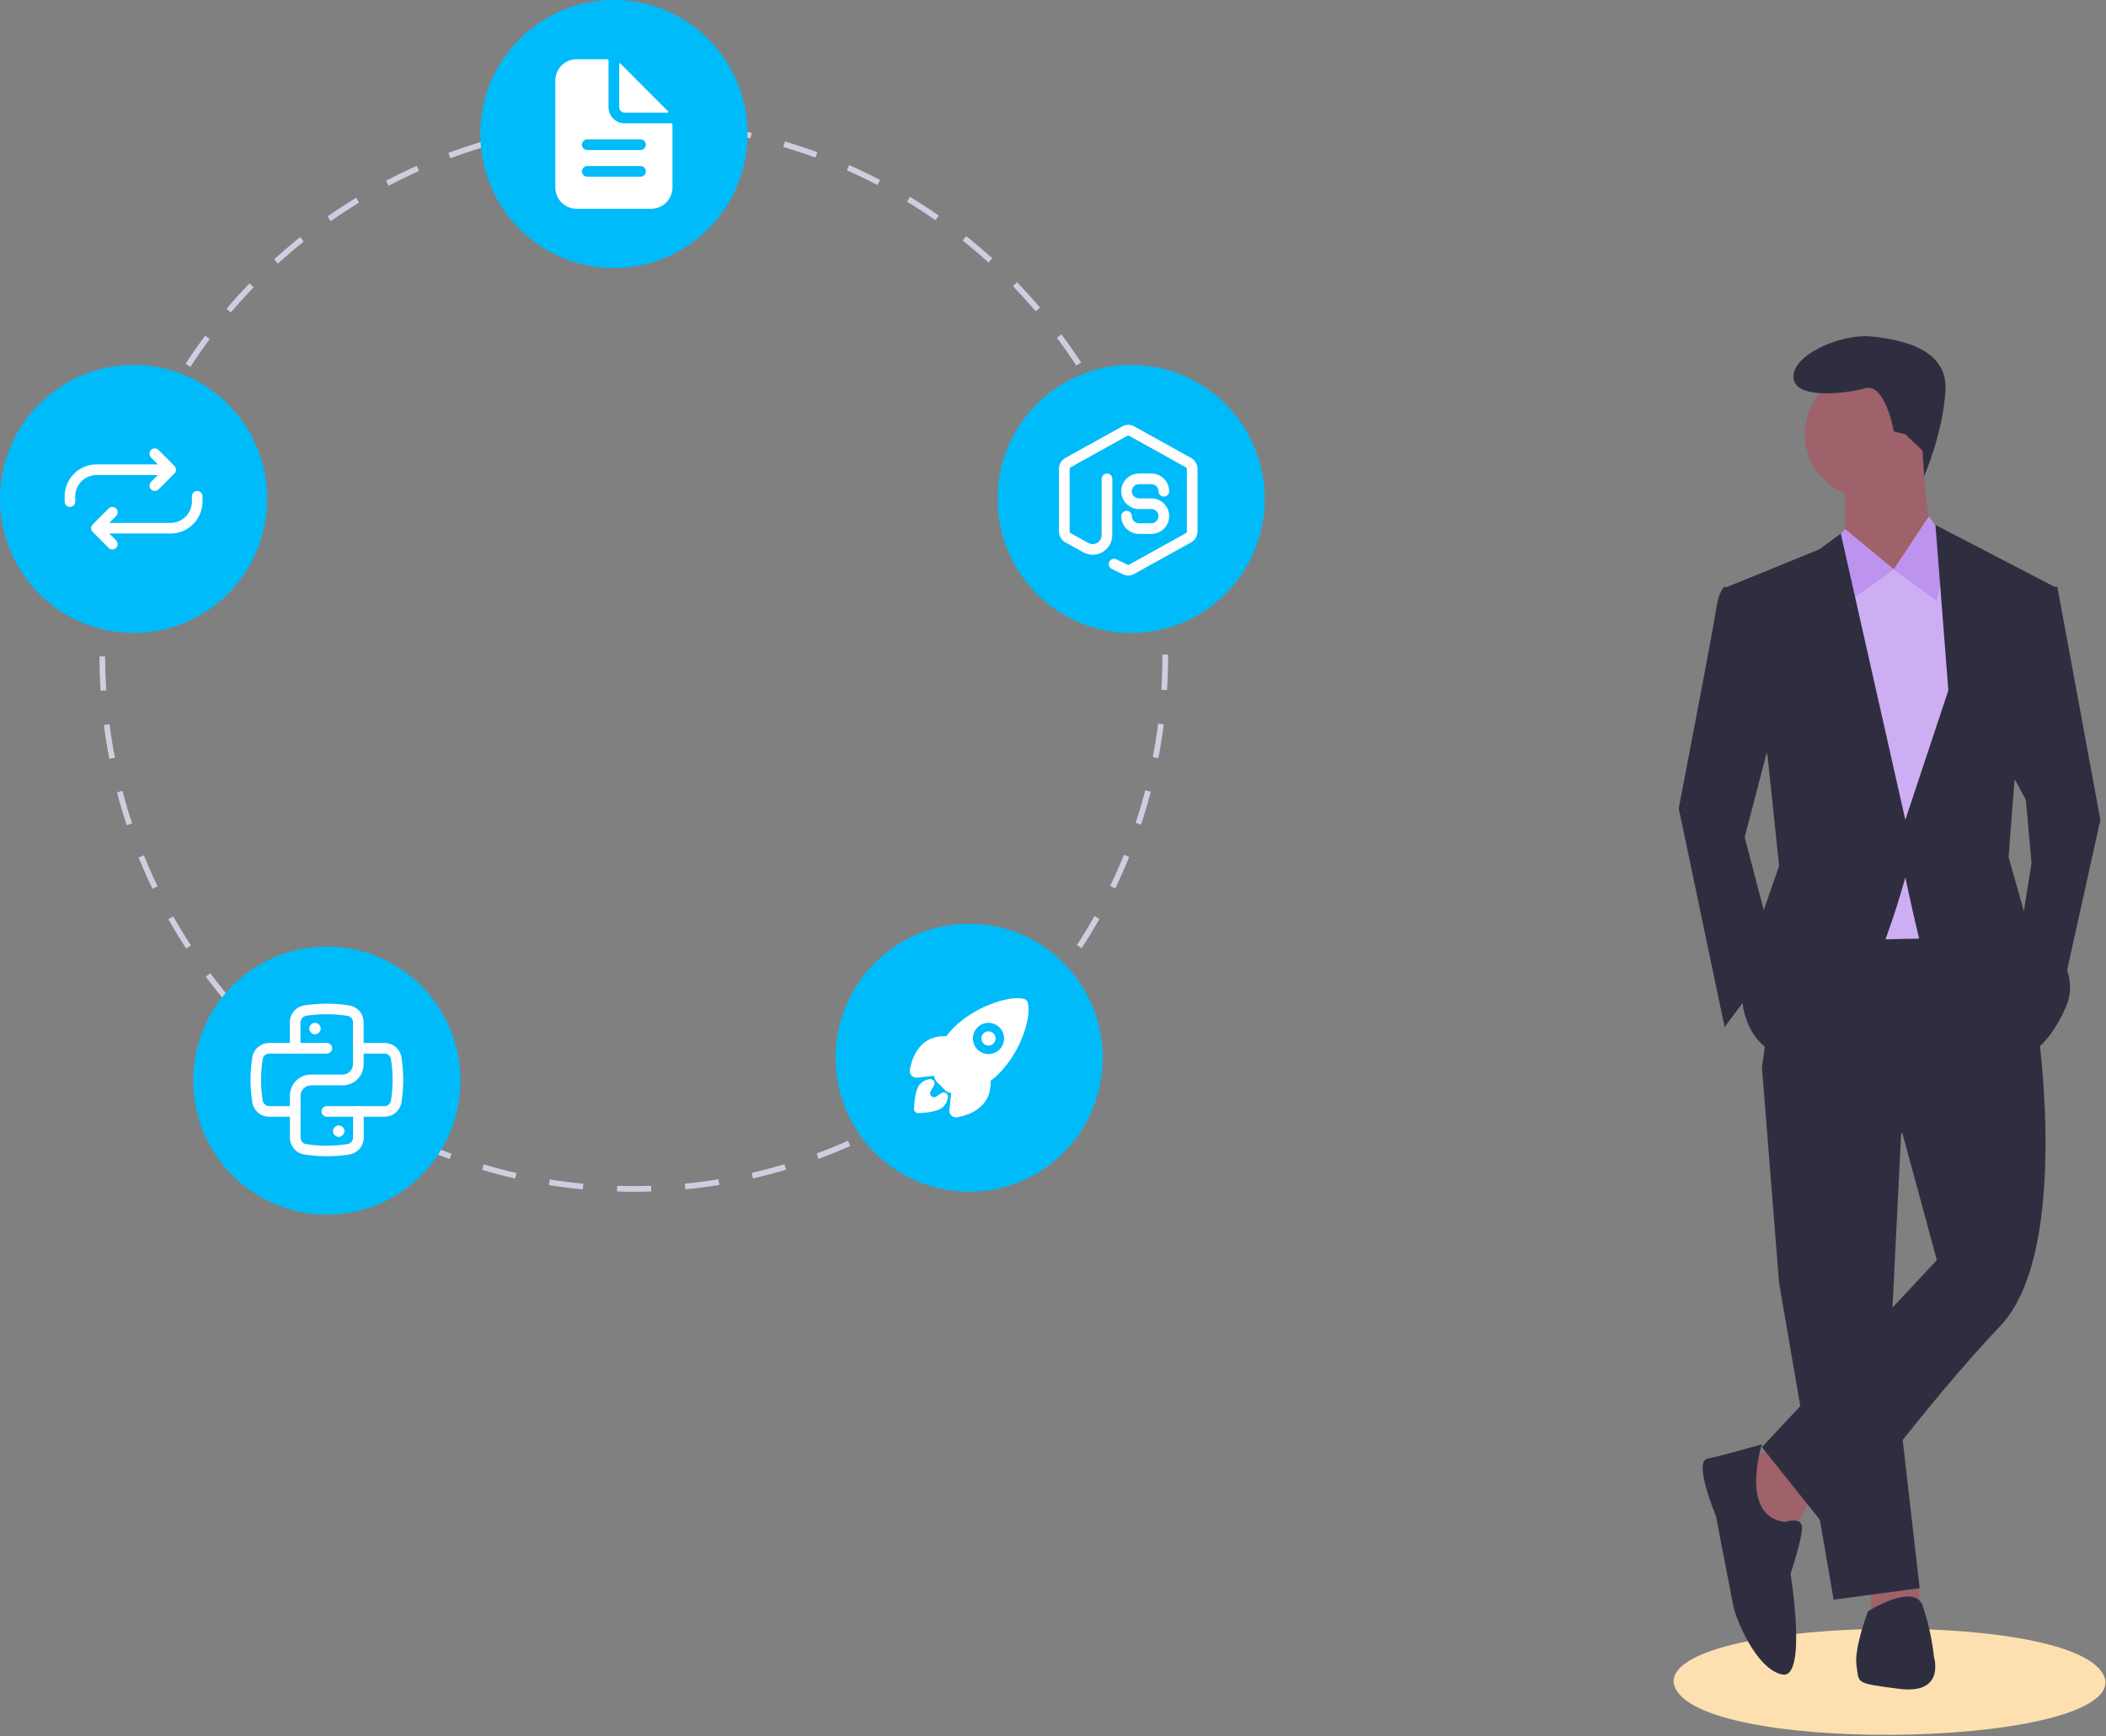 <svg width="741" height="611" viewBox="0 0 741 611" fill="none" xmlns="http://www.w3.org/2000/svg">
<rect x="0" y="0" width="741" height="611" fill="#808080" stroke="none"/>
<g clip-path="url(#clip0_1047_3097)">
<path d="M740.84 591.806C741.066 615.59 591.686 617.769 588.841 591.807C588.614 568.025 737.995 565.846 740.84 591.806Z" fill="#FEE0B0"/>
<path d="M623.966 509.24L612.864 515.315L619.929 538.605L631.03 539.617L637.086 526.454L623.966 509.24Z" fill="#9F616A"/>
<path d="M658.28 555.818V566.956L675.437 565.944L675.198 556.77L658.28 555.818Z" fill="#9F616A"/>
<path d="M619.929 375.582L625.984 451.525L645.16 562.907L675.437 558.857L665.345 470.764L669.382 389.759L619.929 375.582Z" fill="#2F2E41"/>
<path d="M700.668 318.879L628.003 319.891L619.929 375.583L669.382 398.872L681.493 443.425L619.929 509.242L644.151 539.619C644.151 539.619 678.465 493.041 703.696 466.714C728.927 440.387 716.816 360.394 716.816 360.394L700.668 318.879Z" fill="#2F2E41"/>
<path d="M657.271 175.094C669.533 175.094 679.474 165.12 679.474 152.818C679.474 140.515 669.533 130.541 657.271 130.541C645.008 130.541 635.067 140.515 635.067 152.818C635.067 165.12 645.008 175.094 657.271 175.094Z" fill="#9F616A"/>
<path d="M649.197 168.005V190.281L664.335 214.583C664.335 214.583 687.548 197.369 682.502 193.319C677.456 189.269 676.446 157.879 676.446 157.879L649.197 168.005Z" fill="#9F616A"/>
<path d="M649.197 186.231L634.058 204.457L640.114 331.028L687.548 330.015L695.622 219.646L685.53 191.294L678.607 181.844L666.354 200.407L649.197 186.231Z" fill="#CDAEF2"/>
<path d="M624.975 252.048L613.873 294.576L624.975 337.104L606.809 361.405L590.661 284.45C590.661 284.45 602.772 221.671 603.781 214.583C604.79 207.495 606.809 206.482 606.809 206.482L614.883 207.495L624.975 252.048Z" fill="#2F2E41"/>
<path d="M705.714 268.249L712.779 281.413L714.798 303.69L710.761 329.004L724.89 352.293L739.019 288.501L723.881 206.482H717.825L705.714 268.249Z" fill="#2F2E41"/>
<path d="M619.929 508.229C619.929 508.229 605.799 512.279 600.753 513.291C595.707 514.304 603.781 533.543 603.781 533.543C603.781 533.543 608.827 559.869 609.836 564.932C610.845 569.995 617.91 587.209 626.993 589.234C636.076 591.259 630.021 553.794 630.021 553.794C630.021 553.794 634.058 541.643 634.058 537.593C634.058 533.543 628.003 535.568 628.003 535.568C611.855 533.543 619.929 508.229 619.929 508.229Z" fill="#2F2E41"/>
<path d="M653.234 586.196C654.243 592.271 652.225 592.271 668.373 594.297C684.521 596.322 680.484 583.158 680.484 583.158C679.809 576.953 678.455 570.84 676.447 564.932C673.419 556.831 657.271 566.957 657.271 566.957C657.271 566.957 652.225 580.12 653.234 586.196Z" fill="#2F2E41"/>
<path d="M676.473 158.587L676.999 167.592C676.999 167.592 683.511 152.817 684.52 137.628C685.529 122.44 668.372 119.402 658.28 118.39C648.187 117.377 631.03 124.465 631.03 132.566C631.03 140.666 649.197 138.641 656.261 136.616C663.326 134.591 666.354 151.804 666.354 151.804L670.391 152.817L676.473 158.587Z" fill="#2F2E41"/>
<path d="M643.24 193.401L649.197 186.23L666.354 200.406L649.197 212.557L643.24 193.401Z" fill="#BC93EE"/>
<path d="M685.53 191.295L678.465 182.182L666.354 200.407L681.493 211.546L685.53 191.295Z" fill="#BC93EE"/>
<path d="M621.947 266.225L625.984 304.702L617.91 327.991L612.864 350.268C612.864 350.268 612.864 371.532 633.049 372.544C653.234 373.557 670.391 308.753 670.391 308.753C670.391 308.753 673.419 322.929 675.437 331.029C677.456 339.13 711.77 371.532 711.77 371.532C711.77 371.532 719.844 370.519 726.909 354.318C733.973 338.117 712.779 322.929 712.779 322.929L706.724 301.665L708.742 275.338L722.872 206.483L680.988 184.713L685.53 242.936L670.391 288.501L647.683 187.751L640.114 193.32L607.818 206.483L621.947 266.225Z" fill="#2F2E41"/>
<path d="M223.084 419.376C221.089 419.361 219.07 419.347 217.088 419.285L217.149 417.28C219.111 417.34 221.118 417.368 223.085 417.37C225.061 417.37 227.075 417.337 229.072 417.273L229.137 419.277C227.117 419.343 225.082 419.376 223.084 419.376ZM205.065 418.529C201.084 418.151 197.063 417.638 193.115 417.006L193.43 415.025C197.336 415.65 201.315 416.158 205.254 416.532L205.065 418.529ZM241.158 418.507L240.967 416.511C244.905 416.132 248.883 415.62 252.789 414.989L253.107 416.97C249.159 417.608 245.138 418.125 241.158 418.507H241.158ZM181.285 414.717C177.387 413.83 173.464 412.803 169.627 411.665L170.194 409.741C173.99 410.867 177.871 411.882 181.728 412.759L181.285 414.717ZM264.934 414.667L264.489 412.711C268.355 411.826 272.234 410.806 276.019 409.679L276.588 411.603C272.763 412.742 268.841 413.773 264.934 414.667H264.934ZM158.189 407.868C154.427 406.482 150.663 404.955 147.002 403.33L147.812 401.495C151.433 403.102 155.156 404.613 158.878 405.985L158.189 407.868ZM288.022 407.789L287.33 405.906C291.029 404.54 294.739 403.03 298.358 401.419L299.169 403.253C295.511 404.882 291.76 406.408 288.021 407.789H288.022ZM136.134 398.078C132.594 396.224 129.059 394.225 125.628 392.139L126.665 390.422C130.06 392.488 133.557 394.465 137.06 396.299L136.134 398.078ZM310.007 398.004L309.081 396.226C312.575 394.393 316.065 392.417 319.45 390.352L320.489 392.067C317.066 394.154 313.54 396.151 310.007 398.004H310.007ZM115.525 385.537C112.247 383.241 108.997 380.806 105.866 378.302L107.113 376.732C110.211 379.211 113.426 381.62 116.67 383.891L115.525 385.537ZM330.575 385.465L329.429 383.821C332.672 381.547 335.883 379.139 338.973 376.663L340.221 378.231C337.098 380.733 333.853 383.167 330.575 385.465ZM96.688 370.463C93.724 367.764 90.81 364.935 88.028 362.057L89.464 360.66C92.216 363.507 95.1 366.306 98.033 368.977L96.688 370.463ZM349.39 370.393L348.044 368.908C350.97 366.242 353.851 363.442 356.607 360.588L358.043 361.983C355.258 364.868 352.346 367.698 349.39 370.393ZM79.921 353.118C77.326 350.065 74.795 346.889 72.399 343.68L74.001 342.476C76.371 345.653 78.874 348.795 81.442 351.815L79.921 353.118ZM366.148 353.035L364.627 351.733C367.194 348.711 369.698 345.565 372.068 342.384L373.67 343.586C371.274 346.8 368.744 349.98 366.148 353.035V353.035ZM65.495 333.78C63.307 330.418 61.201 326.947 59.236 323.462L60.977 322.474C62.921 325.922 65.004 329.357 67.169 332.683L65.495 333.78ZM380.577 333.671L378.901 332.576C381.067 329.243 383.15 325.803 385.095 322.347L386.837 323.333C384.872 326.826 382.766 330.305 380.577 333.671ZM53.651 312.765C51.911 309.153 50.267 305.442 48.765 301.732L50.618 300.978C52.104 304.646 53.73 308.318 55.452 311.891L53.651 312.765ZM392.424 312.608L390.623 311.736C392.344 308.158 393.971 304.476 395.459 300.79L397.313 301.542C395.809 305.268 394.164 308.991 392.424 312.608ZM44.59 290.393C43.325 286.582 42.169 282.683 41.155 278.805L43.089 278.296C44.093 282.132 45.236 285.989 46.488 289.758L44.59 290.393ZM401.479 290.181L399.581 289.55C400.825 285.784 401.965 281.926 402.966 278.082L404.901 278.59C403.889 282.476 402.737 286.375 401.479 290.181ZM38.472 267.023C37.708 263.086 37.061 259.072 36.55 255.091L38.533 254.834C39.039 258.773 39.679 262.744 40.435 266.639L38.472 267.023ZM407.57 266.802L405.607 266.422C406.357 262.528 406.993 258.555 407.494 254.614L409.479 254.869C408.972 258.852 408.329 262.867 407.57 266.802V266.802ZM35.394 243.061C35.137 239.062 35.005 234.997 35.001 230.979L37.001 230.977C37.005 234.952 37.136 238.974 37.39 242.932L35.394 243.061ZM410.621 242.837L408.625 242.709C408.874 238.756 409 234.734 409 230.757L408.999 230.317H410.999L411 230.75C411 234.776 410.872 238.84 410.621 242.837ZM37.362 219.023L35.366 218.9C35.614 214.893 35.993 210.844 36.494 206.866L38.478 207.117C37.982 211.054 37.607 215.059 37.362 219.023ZM408.598 218.365C408.338 214.399 407.948 210.394 407.439 206.464L409.422 206.205C409.937 210.178 410.331 214.224 410.594 218.234L408.598 218.365ZM40.351 195.309L38.387 194.93C39.142 190.991 40.035 187.025 41.042 183.14L42.978 183.644C41.981 187.488 41.098 191.412 40.351 195.309ZM405.522 194.662C404.761 190.763 403.862 186.842 402.854 183.007L404.788 182.495C405.808 186.372 406.715 190.335 407.485 194.276L405.522 194.662ZM46.35 172.174L44.45 171.545C45.706 167.732 47.103 163.908 48.605 160.177L50.459 160.929C48.974 164.619 47.591 168.402 46.35 172.174ZM399.444 171.549C398.188 167.782 396.795 164.01 395.302 160.335L397.153 159.578C398.663 163.292 400.072 167.105 401.341 170.912L399.444 171.549ZM55.283 149.975L53.48 149.105C55.215 145.486 57.091 141.876 59.056 138.374L60.799 139.359C58.855 142.823 56.999 146.395 55.283 149.975ZM390.455 149.428C388.732 145.865 386.87 142.306 384.917 138.851L386.657 137.861C388.631 141.353 390.514 144.95 392.254 148.553L390.455 149.428ZM66.981 129.122L65.304 128.027C67.485 124.664 69.805 121.325 72.198 118.105L73.802 119.304C71.434 122.491 69.138 125.793 66.981 129.122ZM378.713 128.649C376.549 125.333 374.247 122.041 371.87 118.863L373.47 117.659C375.872 120.871 378.199 124.199 380.387 127.55L378.713 128.649ZM81.232 109.947L79.709 108.648C82.299 105.59 85.022 102.577 87.803 99.691L89.241 101.085C86.49 103.94 83.796 106.922 81.232 109.947ZM364.417 109.533C361.846 106.517 359.143 103.544 356.385 100.697L357.818 99.299C360.606 102.176 363.338 105.181 365.937 108.229L364.417 109.533ZM97.794 92.753L96.448 91.27C99.407 88.565 102.489 85.924 105.607 83.421L106.857 84.987C103.772 87.464 100.723 90.078 97.794 92.753ZM347.806 92.389C344.873 89.726 341.815 87.121 338.716 84.647L339.962 83.076C343.094 85.577 346.185 88.21 349.147 90.902L347.806 92.389ZM116.393 77.818L115.246 76.175C118.518 73.874 121.909 71.649 125.323 69.562L126.364 71.276C122.986 73.341 119.631 75.542 116.393 77.818ZM329.151 77.499C325.896 75.225 322.53 73.031 319.148 70.978L320.184 69.262C323.602 71.336 327.004 73.553 330.294 75.852L329.151 77.499ZM136.727 65.389L135.798 63.612C139.334 61.752 142.979 59.981 146.629 58.35L147.443 60.183C143.831 61.797 140.226 63.548 136.727 65.389ZM308.747 65.114C305.235 63.28 301.616 61.536 297.989 59.932L298.797 58.096C302.462 59.718 306.121 61.48 309.671 63.334L308.747 65.114ZM158.466 55.682L157.771 53.8C161.521 52.408 165.367 51.121 169.201 49.974L169.772 51.897C165.979 53.032 162.175 54.305 158.466 55.682H158.466ZM286.917 55.455C283.2 54.09 279.392 52.83 275.598 51.71L276.162 49.785C279.997 50.917 283.847 52.191 287.605 53.57L286.917 55.455ZM181.298 48.853L180.852 46.897C184.743 46.003 188.721 45.223 192.675 44.579L192.996 46.56C189.083 47.197 185.147 47.968 181.298 48.853ZM264.061 48.707C260.204 47.835 256.266 47.077 252.354 46.455L252.668 44.473C256.621 45.102 260.602 45.868 264.5 46.749L264.061 48.707ZM204.816 45.024L204.623 43.028C208.593 42.641 212.638 42.377 216.643 42.243L216.709 44.249C212.746 44.381 208.745 44.642 204.816 45.024ZM240.529 44.962C236.594 44.593 232.591 44.346 228.633 44.228L228.692 42.223C232.693 42.342 236.738 42.592 240.715 42.964L240.529 44.962Z" fill="#D0CDE1"/>
<path d="M216 94.31C241.957 94.31 263 73.198 263 47.155C263 21.112 241.957 0 216 0C190.043 0 169 21.112 169 47.155C169 73.198 190.043 94.31 216 94.31Z" fill="#00BBF9"/>
<path d="M398 222.731C423.957 222.731 445 201.62 445 175.577C445 149.534 423.957 128.422 398 128.422C372.043 128.422 351 149.534 351 175.577C351 201.62 372.043 222.731 398 222.731Z" fill="#00BBF9"/>
<path d="M341 419.376C366.957 419.376 388 398.264 388 372.221C388 346.178 366.957 325.066 341 325.066C315.043 325.066 294 346.178 294 372.221C294 398.264 315.043 419.376 341 419.376Z" fill="#00BBF9"/>
<path d="M115 427.403C140.957 427.403 162 406.291 162 380.249C162 354.206 140.957 333.094 115 333.094C89.043 333.094 68 354.206 68 380.249C68 406.291 89.043 427.403 115 427.403Z" fill="#00BBF9"/>
<path d="M47 222.731C72.957 222.731 94 201.62 94 175.577C94 149.534 72.957 128.422 47 128.422C21.043 128.422 0 149.534 0 175.577C0 201.62 21.043 222.731 47 222.731Z" fill="#00BBF9"/>
<path d="M236.141 43.395H219.747C218.256 43.395 216.827 42.801 215.773 41.743C214.719 40.686 214.126 39.251 214.126 37.756V21.308C214.126 21.246 214.114 21.185 214.091 21.128C214.067 21.071 214.033 21.019 213.989 20.976C213.946 20.932 213.894 20.897 213.837 20.874C213.78 20.85 213.72 20.838 213.658 20.838H202.885C200.897 20.838 198.991 21.63 197.586 23.04C196.18 24.45 195.391 26.363 195.391 28.357V65.952C195.391 67.946 196.18 69.859 197.586 71.269C198.991 72.679 200.897 73.471 202.885 73.471H229.115C231.103 73.471 233.009 72.679 234.414 71.269C235.82 69.859 236.609 67.946 236.609 65.952V43.865C236.609 43.803 236.597 43.742 236.574 43.685C236.55 43.628 236.516 43.576 236.472 43.532C236.429 43.489 236.377 43.454 236.32 43.431C236.263 43.407 236.203 43.395 236.141 43.395ZM225.368 62.192H206.632C206.135 62.192 205.659 61.994 205.307 61.642C204.956 61.289 204.759 60.811 204.759 60.313C204.759 59.814 204.956 59.336 205.307 58.983C205.659 58.631 206.135 58.433 206.632 58.433H225.368C225.865 58.433 226.341 58.631 226.693 58.983C227.044 59.336 227.241 59.814 227.241 60.313C227.241 60.811 227.044 61.289 226.693 61.642C226.341 61.994 225.865 62.192 225.368 62.192ZM225.368 52.794H206.632C206.135 52.794 205.659 52.596 205.307 52.243C204.956 51.891 204.759 51.412 204.759 50.914C204.759 50.415 204.956 49.937 205.307 49.585C205.659 49.232 206.135 49.034 206.632 49.034H225.368C225.865 49.034 226.341 49.232 226.693 49.585C227.044 49.937 227.241 50.415 227.241 50.914C227.241 51.412 227.044 51.891 226.693 52.243C226.341 52.596 225.865 52.794 225.368 52.794Z" fill="white"/>
<path d="M235.113 39.235L218.273 22.34C218.24 22.307 218.198 22.285 218.153 22.276C218.108 22.267 218.061 22.272 218.018 22.289C217.976 22.307 217.939 22.337 217.913 22.375C217.888 22.414 217.874 22.459 217.874 22.506V37.756C217.874 38.255 218.071 38.733 218.422 39.085C218.774 39.438 219.25 39.636 219.747 39.636H234.948C234.994 39.636 235.039 39.622 235.077 39.596C235.116 39.57 235.146 39.533 235.163 39.491C235.181 39.448 235.185 39.401 235.176 39.355C235.168 39.31 235.145 39.268 235.113 39.235L235.113 39.235Z" fill="white"/>
<path d="M347.798 362.934C347.222 362.934 346.663 363.135 346.218 363.502C345.773 363.869 345.468 364.379 345.356 364.946C345.244 365.513 345.331 366.102 345.603 366.612C345.875 367.121 346.315 367.521 346.847 367.742C347.38 367.963 347.972 367.992 348.524 367.824C349.075 367.656 349.551 367.301 349.871 366.82C350.191 366.339 350.335 365.762 350.278 365.187C350.221 364.611 349.968 364.073 349.56 363.665C349.329 363.433 349.054 363.249 348.752 363.123C348.449 362.998 348.125 362.933 347.798 362.934Z" fill="white"/>
<path d="M361.665 352.939V352.93C361.586 352.583 361.412 352.265 361.163 352.012C360.913 351.759 360.598 351.581 360.253 351.498C357.472 350.817 353.097 351.543 348.249 353.49C343.587 355.309 339.321 358.019 335.69 361.469C334.698 362.459 333.776 363.518 332.932 364.637C331.067 364.508 329.197 364.809 327.466 365.518C322.077 367.897 320.538 373.986 320.129 376.486C320.069 376.841 320.093 377.205 320.197 377.55C320.3 377.895 320.482 378.211 320.728 378.474C320.973 378.736 321.276 378.939 321.612 379.065C321.948 379.191 322.309 379.238 322.666 379.201H322.678L328.681 378.544C328.688 378.621 328.697 378.691 328.703 378.756C328.78 379.489 329.107 380.174 329.627 380.696L332.557 383.637C333.075 384.16 333.758 384.487 334.489 384.564L334.69 384.586L334.037 390.601V390.613C334.005 390.919 334.034 391.228 334.122 391.522C334.209 391.817 334.354 392.091 334.547 392.33C334.74 392.568 334.978 392.767 335.248 392.913C335.517 393.059 335.813 393.15 336.117 393.182C336.189 393.19 336.261 393.194 336.333 393.194C336.463 393.195 336.593 393.184 336.721 393.163C339.226 392.758 345.292 391.233 347.657 385.798C348.358 384.067 348.66 382.199 348.539 380.335C349.66 379.49 350.719 378.565 351.708 377.568C355.145 373.959 357.849 369.713 359.669 365.067C361.6 360.258 362.327 355.836 361.665 352.939ZM351.674 369.313C350.907 370.083 349.93 370.607 348.867 370.82C347.803 371.033 346.7 370.925 345.697 370.509C344.695 370.093 343.838 369.388 343.235 368.483C342.632 367.579 342.31 366.515 342.309 365.427C342.309 364.338 342.63 363.274 343.232 362.369C343.834 361.464 344.69 360.758 345.692 360.341C346.694 359.924 347.797 359.815 348.861 360.026C349.925 360.238 350.902 360.762 351.67 361.531L351.674 361.535C352.702 362.551 353.286 363.935 353.297 365.383C353.307 366.83 352.745 368.223 351.732 369.254L351.674 369.313Z" fill="white"/>
<path d="M332.221 384.435C331.86 384.391 331.494 384.479 331.194 384.685C330.598 385.095 329.999 385.499 329.394 385.893C329.131 386.063 328.82 386.139 328.509 386.109C328.198 386.08 327.906 385.946 327.68 385.73C327.454 385.514 327.307 385.228 327.262 384.918C327.218 384.608 327.278 384.292 327.434 384.021L328.568 382.054C328.73 381.817 328.82 381.537 328.828 381.249C328.836 380.961 328.76 380.676 328.611 380.43C328.462 380.184 328.245 379.986 327.986 379.861C327.727 379.735 327.438 379.687 327.153 379.722C325.895 379.882 324.725 380.457 323.828 381.357C323.487 381.701 322.448 382.744 321.889 386.718C321.73 387.86 321.629 389.009 321.588 390.161C321.583 390.358 321.617 390.553 321.687 390.737C321.758 390.921 321.863 391.089 321.998 391.231C322.134 391.374 322.295 391.488 322.474 391.568C322.654 391.648 322.847 391.692 323.043 391.697C323.056 391.697 323.069 391.697 323.082 391.697H323.119C324.268 391.657 325.414 391.557 326.553 391.398C330.517 390.836 331.556 389.793 331.898 389.45C332.799 388.55 333.371 387.371 333.521 386.104C333.569 385.71 333.459 385.313 333.215 385C332.971 384.687 332.614 384.484 332.221 384.435Z" fill="white"/>
<path d="M54.462 172.769C54.093 172.769 53.733 172.659 53.426 172.453C53.119 172.248 52.88 171.955 52.739 171.613C52.597 171.271 52.561 170.895 52.633 170.532C52.705 170.169 52.882 169.835 53.143 169.574L57.421 165.282L53.143 160.99C52.793 160.639 52.597 160.163 52.597 159.667C52.597 159.17 52.793 158.694 53.143 158.343C53.493 157.992 53.967 157.795 54.462 157.795C54.957 157.795 55.431 157.992 55.781 158.343L61.378 163.958C61.551 164.132 61.689 164.338 61.783 164.566C61.876 164.793 61.925 165.036 61.925 165.282C61.925 165.528 61.876 165.771 61.783 165.998C61.689 166.225 61.551 166.432 61.378 166.605L55.781 172.221C55.608 172.395 55.403 172.533 55.176 172.627C54.95 172.721 54.707 172.769 54.462 172.769Z" fill="white"/>
<path d="M24.613 178.384C24.368 178.384 24.126 178.336 23.899 178.242C23.673 178.148 23.467 178.01 23.294 177.836C23.121 177.662 22.983 177.456 22.89 177.229C22.796 177.002 22.748 176.758 22.748 176.512V174.641C22.762 171.668 23.945 168.82 26.04 166.718C28.135 164.615 30.972 163.426 33.936 163.41H58.194C58.689 163.41 59.163 163.607 59.513 163.958C59.863 164.309 60.059 164.785 60.059 165.282C60.059 165.778 59.863 166.254 59.513 166.605C59.163 166.956 58.689 167.154 58.194 167.154H33.941C31.965 167.165 30.073 167.959 28.675 169.361C27.278 170.764 26.489 172.663 26.479 174.646V176.512C26.479 176.758 26.43 177.001 26.337 177.229C26.243 177.456 26.106 177.662 25.932 177.836C25.759 178.01 25.553 178.148 25.327 178.242C25.101 178.336 24.858 178.384 24.613 178.384Z" fill="white"/>
<path d="M39.538 193.357C39.293 193.358 39.05 193.309 38.824 193.215C38.597 193.121 38.392 192.983 38.218 192.809L32.622 187.194C32.448 187.02 32.311 186.814 32.217 186.587C32.123 186.36 32.075 186.116 32.075 185.87C32.075 185.625 32.123 185.381 32.217 185.154C32.311 184.927 32.448 184.721 32.622 184.547L38.218 178.932C38.568 178.581 39.043 178.385 39.537 178.385C40.032 178.385 40.506 178.582 40.855 178.933C41.205 179.284 41.402 179.759 41.402 180.256C41.402 180.752 41.206 181.228 40.857 181.579L36.579 185.87L40.857 190.162C41.118 190.424 41.295 190.757 41.367 191.121C41.439 191.484 41.402 191.86 41.261 192.202C41.12 192.544 40.881 192.836 40.574 193.042C40.267 193.248 39.907 193.357 39.538 193.357Z" fill="white"/>
<path d="M35.806 187.743C35.312 187.743 34.837 187.546 34.487 187.195C34.138 186.844 33.941 186.368 33.941 185.872C33.941 185.375 34.138 184.899 34.487 184.548C34.837 184.197 35.312 184 35.806 184H60.059C62.036 183.988 63.928 183.195 65.325 181.792C66.722 180.389 67.511 178.49 67.522 176.507V174.641C67.522 174.145 67.718 173.669 68.068 173.318C68.418 172.967 68.892 172.77 69.387 172.77C69.882 172.77 70.356 172.967 70.706 173.318C71.056 173.669 71.253 174.145 71.253 174.641V176.513C71.238 179.486 70.055 182.333 67.96 184.436C65.865 186.539 63.028 187.727 60.065 187.743L35.806 187.743Z" fill="white"/>
<path d="M115 406.876C112.375 406.876 109.75 406.676 107.15 406.276C104.175 405.826 102.025 403.301 102 400.301V385.551C102 381.451 105.325 378.126 109.425 378.126H120.525C122.55 378.126 124.2 376.476 124.2 374.451V359.726C124.2 358.576 123.375 357.626 122.225 357.451C117.4 356.701 112.525 356.701 107.7 357.451C106.575 357.626 105.725 358.601 105.725 359.751V368.926C105.725 369.951 104.875 370.801 103.85 370.801C102.825 370.801 101.975 369.951 101.975 368.926V359.751C102 356.751 104.15 354.226 107.125 353.776C112.325 352.976 117.6 352.976 122.8 353.776C125.775 354.226 127.925 356.751 127.95 359.751V374.501C127.95 378.601 124.625 381.926 120.525 381.926H109.425C107.4 381.926 105.75 383.576 105.75 385.601V400.326C105.75 401.476 106.575 402.426 107.725 402.601C112.55 403.351 117.425 403.351 122.25 402.601C123.375 402.426 124.225 401.451 124.225 400.301V391.126C124.225 390.101 125.075 389.251 126.1 389.251C127.125 389.251 127.975 390.101 127.975 391.126V400.301C127.95 403.301 125.8 405.826 122.825 406.276C120.25 406.676 117.625 406.876 115 406.876Z" fill="#FFFDFD"/>
<path d="M115 392.975C113.975 392.975 113.125 392.125 113.125 391.1C113.125 390.075 113.975 389.225 115 389.225H135.3C136.45 389.225 137.4 388.4 137.575 387.25C138.325 382.425 138.325 377.55 137.575 372.725C137.4 371.575 136.45 370.75 135.3 370.75H126.125C125.1 370.75 124.25 369.9 124.25 368.875C124.25 367.85 125.1 367 126.125 367H135.3C138.3 367.025 140.825 369.175 141.275 372.15C142.075 377.35 142.075 382.625 141.275 387.825C140.825 390.8 138.3 392.95 135.3 392.975H115Z" fill="#FFFDFD"/>
<path d="M103.9 392.975H94.725C91.725 392.95 89.2 390.8 88.75 387.825C87.95 382.625 87.95 377.35 88.75 372.15C89.2 369.175 91.725 367.025 94.725 367H115C116.025 367 116.875 367.85 116.875 368.875C116.875 369.9 116.025 370.75 115 370.75H94.7C93.55 370.75 92.6 371.575 92.425 372.725C91.675 377.55 91.675 382.425 92.425 387.25C92.6 388.4 93.55 389.225 94.7 389.225H103.875C104.9 389.225 105.75 390.075 105.75 391.1C105.75 392.125 104.925 392.975 103.9 392.975Z" fill="#FFFDFD"/>
<path d="M110.825 363.951C109.8 363.951 108.8 362.976 108.8 361.926C108.8 360.876 109.775 359.926 110.825 359.926C111.3 359.926 111.875 360.151 112.225 360.476C112.6 360.826 112.85 361.426 112.85 361.926C112.85 362.976 111.875 363.951 110.825 363.951Z" fill="#FFFDFD"/>
<path d="M119.175 400.075C118.15 400.075 117.15 399.1 117.15 398.05C117.15 397 118.125 396.025 119.175 396.025C119.65 396.025 120.225 396.25 120.575 396.575C120.95 396.925 121.2 397.525 121.2 398.025C121.175 399.1 120.2 400.075 119.175 400.075Z" fill="#FFFDFD"/>
<path d="M397 202.526C396.275 202.526 395.55 202.351 394.875 201.976L391.175 200.201C390.25 199.751 389.85 198.626 390.3 197.701C390.75 196.776 391.85 196.376 392.8 196.826L396.575 198.651C396.85 198.801 397.1 198.801 397.275 198.701L417.275 187.601C417.475 187.501 417.6 187.276 417.6 187.051V165.001C417.6 164.776 417.475 164.576 417.275 164.451L397.275 153.351C397.075 153.251 396.85 153.251 396.675 153.351L376.675 164.451C376.475 164.551 376.35 164.776 376.35 165.001V187.051C376.35 187.276 376.475 187.476 376.675 187.601L382.95 191.076C383.925 191.626 385.075 191.601 386.05 191.026C387.025 190.451 387.6 189.451 387.6 188.326L387.625 168.501C387.625 167.476 388.475 166.626 389.5 166.626C390.525 166.626 391.375 167.476 391.375 168.501L391.35 188.326C391.35 190.776 390.075 193.001 387.95 194.251C385.825 195.501 383.275 195.526 381.125 194.326L374.85 190.851C373.45 190.076 372.6 188.601 372.6 187.026V164.976C372.6 163.401 373.45 161.926 374.85 161.151L394.85 150.051C396.175 149.301 397.775 149.301 399.1 150.051L419.1 161.151C420.5 161.926 421.35 163.401 421.35 164.976V187.026C421.35 188.601 420.5 190.076 419.1 190.851L399.1 201.951C398.45 202.326 397.725 202.526 397 202.526Z" fill="#FFFDFD"/>
<path d="M405.125 187.875H400.75C397.3 187.875 394.5 185.075 394.5 181.625C394.5 180.6 395.35 179.75 396.375 179.75C397.4 179.75 398.25 180.6 398.25 181.625C398.25 183 399.375 184.125 400.75 184.125H405.125C406.5 184.125 407.625 183 407.625 181.625C407.625 180.25 406.5 179.125 405.125 179.125H400.75C397.3 179.125 394.5 176.325 394.5 172.875C394.5 169.425 397.3 166.625 400.75 166.625H405.125C408.575 166.625 411.375 169.425 411.375 172.875C411.375 173.9 410.525 174.75 409.5 174.75C408.475 174.75 407.625 173.9 407.625 172.875C407.625 171.5 406.5 170.375 405.125 170.375H400.75C399.375 170.375 398.25 171.5 398.25 172.875C398.25 174.25 399.375 175.375 400.75 175.375H405.125C408.575 175.375 411.375 178.175 411.375 181.625C411.375 185.075 408.575 187.875 405.125 187.875Z" fill="#FFFDFD"/>
</g>
<defs>
<clipPath id="clip0_1047_3097">
<rect width="740.84" height="610.47" fill="white"/>
</clipPath>
</defs>
</svg>
